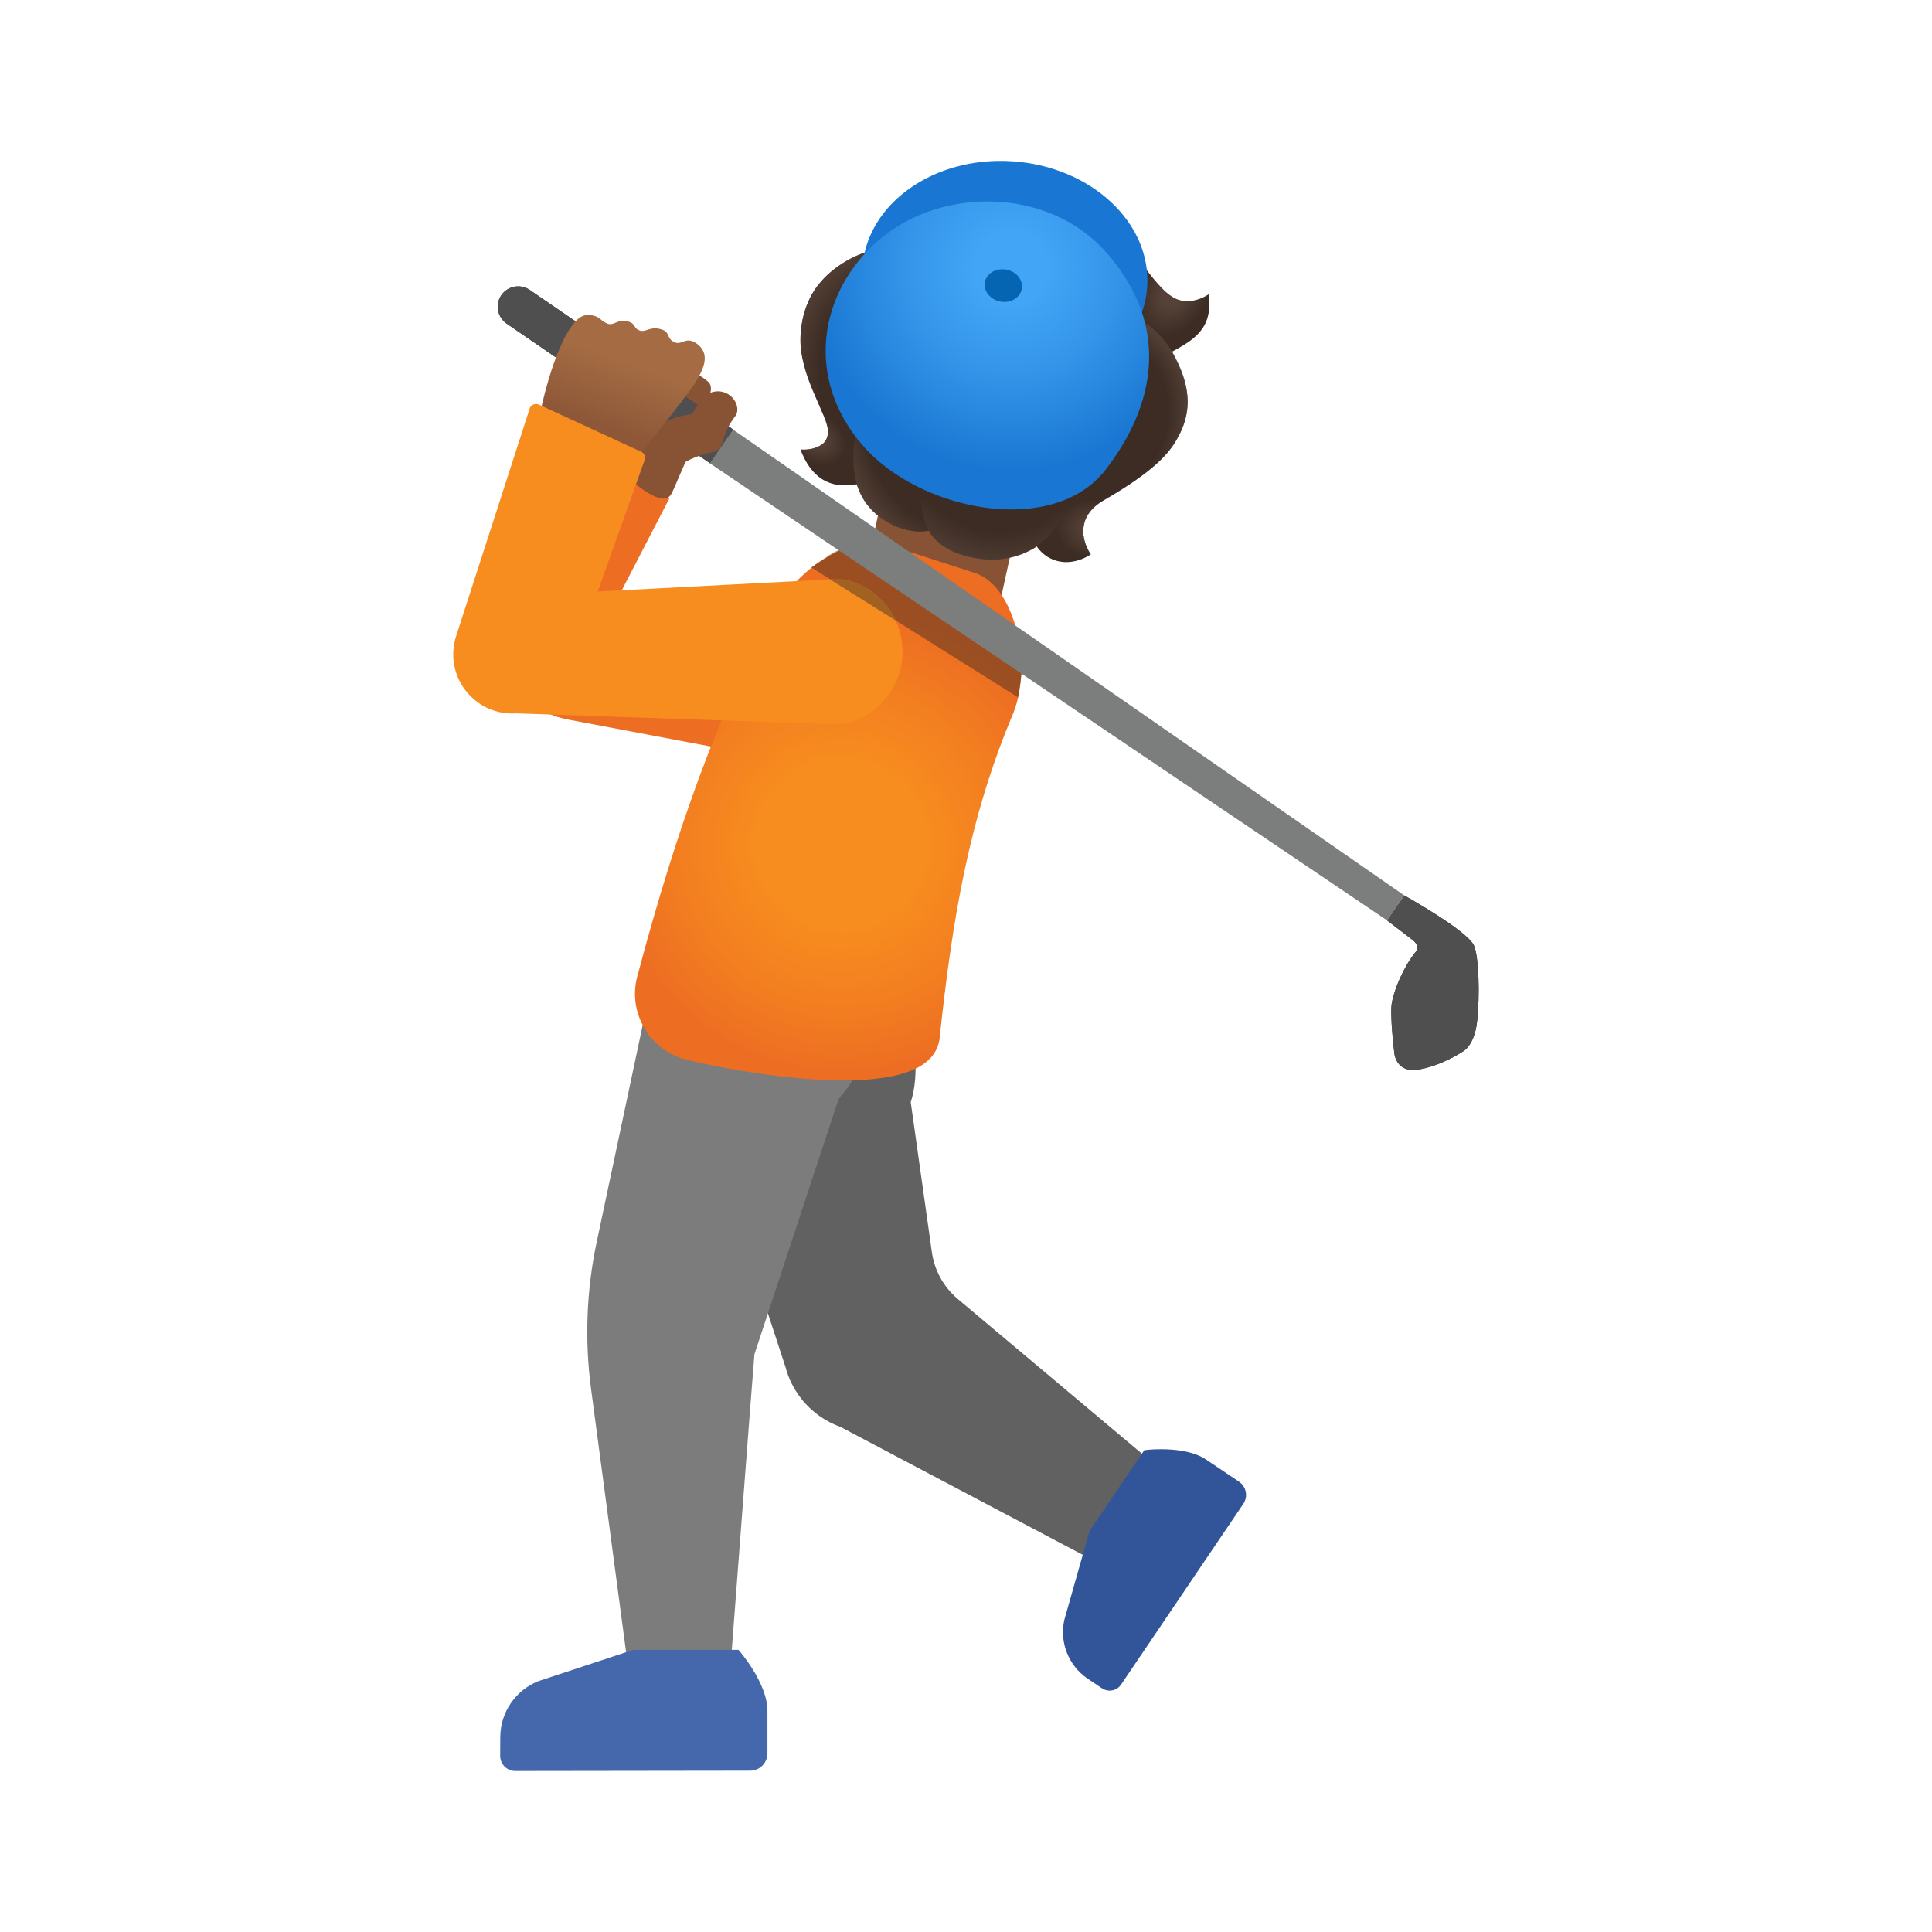 <svg width="18" height="18" viewBox="0 0 18 18" fill="none" xmlns="http://www.w3.org/2000/svg">
<path d="M6.233 3.802L5.891 3.59L6.083 3.277C6.083 3.277 6.573 3.497 6.614 3.577C6.653 3.656 6.563 3.765 6.563 3.765C6.443 3.936 6.341 3.869 6.233 3.802Z" fill="#875334"/>
<path d="M8.923 12.102C8.792 11.991 8.706 11.836 8.682 11.666L8.485 10.268C8.645 9.81 8.413 8.474 7.33 8.474C7.191 8.474 7.037 8.496 6.87 8.545C6.598 8.624 6.265 9.519 6.265 9.519L7.32 12.742C7.347 12.845 7.396 12.942 7.465 13.031C7.563 13.156 7.692 13.245 7.832 13.295L10.552 14.731L11.011 13.856L8.923 12.102Z" fill="#616161"/>
<path d="M11.543 13.804L11.241 13.601C11.12 13.518 10.942 13.502 10.815 13.502C10.725 13.502 10.661 13.511 10.661 13.511L10.151 14.263L9.916 15.092C9.87 15.299 9.953 15.514 10.128 15.636L10.265 15.728C10.287 15.743 10.312 15.751 10.338 15.751C10.38 15.751 10.421 15.731 10.446 15.693L11.583 14.012C11.63 13.943 11.612 13.851 11.543 13.804Z" fill="#325599"/>
<path d="M6.15 8.785L5.56 11.568C5.464 12.019 5.446 12.484 5.507 12.942L5.876 15.715L6.792 15.712C6.792 15.712 7.026 12.623 7.029 12.617L7.811 10.245L7.84 10.204C8.081 9.948 8.179 9.338 8.179 9.338L6.15 8.785Z" fill="#7C7C7C"/>
<path d="M9.533 4.553L8.677 2.993C8.665 2.97 8.638 2.958 8.613 2.962C8.587 2.965 8.567 2.985 8.561 3.01L8.008 5.609C8.005 5.625 8.008 5.643 8.017 5.656C8.026 5.67 8.041 5.68 8.057 5.684L9.187 5.914C9.191 5.915 9.196 5.915 9.199 5.915C9.228 5.915 9.254 5.895 9.261 5.866L9.539 4.598C9.543 4.582 9.541 4.567 9.533 4.553Z" fill="#875334"/>
<path opacity="0.4" d="M9.506 6.362L7.703 5.185C7.703 5.185 7.898 5.058 8.014 5.065C8.132 5.071 9.526 6.188 9.526 6.188L9.506 6.362Z" fill="#212121"/>
<path d="M6.615 4.316L6.831 4.002L4.935 2.701C4.849 2.642 4.73 2.664 4.671 2.75C4.611 2.836 4.634 2.956 4.72 3.015L6.615 4.316Z" fill="#2E2F2F"/>
<path d="M13.084 8.343C13.084 8.343 13.667 8.668 13.732 8.808C13.779 8.911 13.788 9.279 13.762 9.514C13.737 9.75 13.624 9.8 13.624 9.8C13.624 9.8 13.427 9.931 13.214 9.965C13 9.999 12.99 9.806 12.99 9.806C12.99 9.806 12.947 9.455 12.968 9.34C12.989 9.225 13.072 9.014 13.188 8.871C13.24 8.808 13.155 8.753 13.155 8.753L12.923 8.575L13.084 8.343Z" fill="#2E2F2F"/>
<path d="M6.88 15.371H5.9L5.018 15.662C4.804 15.746 4.663 15.952 4.661 16.181L4.66 16.358C4.66 16.436 4.723 16.5 4.8 16.5L6.989 16.497C7.078 16.497 7.15 16.425 7.15 16.336V15.942C7.151 15.675 6.88 15.371 6.88 15.371Z" fill="#4568AD"/>
<path d="M13.084 8.343C13.084 8.343 13.667 8.668 13.732 8.808C13.779 8.911 13.788 9.279 13.762 9.514C13.737 9.75 13.624 9.8 13.624 9.8C13.624 9.8 13.427 9.931 13.214 9.965C13 9.999 12.99 9.806 12.99 9.806C12.99 9.806 12.947 9.455 12.968 9.34C12.989 9.225 13.072 9.014 13.188 8.871C13.24 8.808 13.155 8.753 13.155 8.753L12.923 8.575L13.084 8.343Z" fill="#504F4F"/>
<path d="M11.26 2.742C11.26 2.742 11.173 2.806 11.062 2.806C10.996 2.806 10.923 2.785 10.854 2.715C10.764 2.624 10.683 2.526 10.618 2.416C10.553 2.306 10.48 2.194 10.37 2.129C10.324 2.101 10.285 2.092 10.248 2.092C10.192 2.092 10.138 2.112 10.069 2.119H10.058C9.97 2.119 9.892 2.032 9.813 1.991C9.615 1.895 9.395 1.857 9.177 1.857C9.158 1.857 9.138 1.857 9.119 1.859C8.703 1.871 8.573 2.196 8.203 2.304C7.917 2.387 7.487 2.571 7.458 3.131C7.439 3.489 7.712 3.869 7.714 4.016C7.717 4.174 7.55 4.189 7.484 4.189C7.468 4.189 7.458 4.187 7.458 4.187C7.564 4.475 7.744 4.522 7.87 4.522C7.918 4.522 7.957 4.516 7.983 4.512C7.983 4.512 8.024 4.684 8.188 4.809C8.345 4.929 8.488 4.952 8.573 4.952C8.624 4.952 8.655 4.944 8.655 4.944C8.655 4.944 8.745 5.162 9.155 5.208C9.185 5.212 9.215 5.213 9.244 5.213C9.495 5.213 9.659 5.091 9.659 5.091C9.728 5.189 9.828 5.237 9.935 5.237C10.01 5.237 10.089 5.213 10.163 5.165C10.163 5.165 9.94 4.86 10.284 4.661C10.677 4.434 10.855 4.271 10.944 4.127C11.143 3.805 11.068 3.562 10.92 3.277C11.09 3.181 11.31 3.079 11.26 2.742Z" fill="#3C2C23"/>
<path d="M10.461 4.554C10.423 4.578 9.728 3.898 9.724 3.449C9.723 3.359 9.725 3.267 9.753 3.181C9.773 3.116 9.803 3.033 9.865 3.002C10.593 2.644 10.92 3.278 10.92 3.278C11.31 3.934 10.828 4.327 10.461 4.554Z" fill="url(#paint0_radial_4219_17439)"/>
<path d="M8.665 4.148C8.674 4.109 9.471 4.05 9.75 4.325C9.806 4.38 9.861 4.439 9.899 4.509C9.926 4.561 9.963 4.629 9.943 4.686C9.715 5.355 9.076 5.198 9.076 5.198C8.423 5.083 8.58 4.514 8.665 4.148Z" fill="url(#paint1_radial_4219_17439)"/>
<path d="M9.265 4.134C8.969 4.093 8.67 4.124 8.665 4.148C8.609 4.388 8.523 4.715 8.655 4.944C8.544 4.964 8.479 4.942 8.479 4.942C8.437 4.93 8.399 4.924 8.363 4.909C7.834 4.695 7.934 4.155 8.015 3.807C8.024 3.767 8.89 3.758 9.175 4.038C9.207 4.068 9.238 4.101 9.265 4.134Z" fill="url(#paint2_radial_4219_17439)"/>
<path d="M8.172 4.36C8.211 4.384 8.832 3.326 8.837 2.877C8.839 2.787 8.836 2.694 8.809 2.608C8.789 2.543 8.757 2.462 8.696 2.429C8.019 2.068 7.591 2.697 7.591 2.697C7.189 3.338 7.806 4.133 8.172 4.36Z" fill="url(#paint3_radial_4219_17439)"/>
<path d="M10.92 3.278C11.359 3.076 11.258 2.772 11.26 2.743C11.138 2.825 11.015 2.815 10.962 2.788C10.793 2.707 10.654 2.466 10.654 2.466C10.654 2.466 10.365 3.278 10.92 3.278Z" fill="url(#paint4_radial_4219_17439)"/>
<path d="M7.749 4.373C7.486 4.374 7.466 4.201 7.458 4.188C7.537 4.199 7.617 4.168 7.658 4.142C7.795 4.056 7.636 3.783 7.636 3.783C7.636 3.783 8.232 4.253 7.749 4.373Z" fill="url(#paint5_radial_4219_17439)"/>
<path d="M9.823 5.109C10.018 5.285 10.149 5.17 10.163 5.165C10.089 5.05 10.078 4.952 10.108 4.854C10.155 4.699 10.412 4.585 10.412 4.585C10.412 4.585 9.544 4.697 9.823 5.109Z" fill="url(#paint6_radial_4219_17439)"/>
<path d="M10.688 2.674C10.729 2.077 10.168 1.553 9.435 1.503C8.703 1.453 8.076 1.896 8.035 2.492C7.994 3.089 8.555 3.613 9.288 3.663C10.021 3.713 10.648 3.27 10.688 2.674Z" fill="#1976D2"/>
<path d="M10.309 2.354C10.916 3.044 10.758 3.786 10.3 4.377C9.811 5.008 8.566 4.765 8.033 4.145C7.501 3.525 7.621 2.724 8.193 2.232C8.766 1.741 9.77 1.739 10.309 2.354Z" fill="url(#paint7_radial_4219_17439)"/>
<path d="M9.52 2.692C9.535 2.61 9.47 2.529 9.375 2.512C9.28 2.495 9.19 2.547 9.176 2.63C9.161 2.712 9.226 2.792 9.321 2.81C9.416 2.827 9.505 2.774 9.52 2.692Z" fill="#0665B2"/>
<path d="M5.672 5.733L6.238 4.64L5.383 4.19L4.652 5.602C4.551 5.797 4.551 6.029 4.652 6.224C4.782 6.475 5.021 6.653 5.298 6.705L7.876 7.192L8.048 5.969L5.672 5.733Z" fill="#ED6D23"/>
<path d="M9.403 5.674C9.325 5.501 9.218 5.386 9.092 5.341L8.349 5.101C7.839 4.917 7.309 5.425 7.141 5.839C6.711 6.614 6.307 7.704 5.943 9.077C5.894 9.239 5.912 9.41 5.992 9.558C6.072 9.708 6.206 9.817 6.368 9.866C6.369 9.866 6.369 9.866 6.371 9.866C6.599 9.926 7.284 10.066 7.861 10.066C8.157 10.066 8.425 10.028 8.587 9.925C8.68 9.865 8.737 9.786 8.753 9.685C8.872 8.554 9.034 7.604 9.44 6.646C9.552 6.371 9.537 5.971 9.403 5.674Z" fill="url(#paint8_radial_4219_17439)"/>
<path opacity="0.4" d="M9.485 6.497L7.558 5.286C7.558 5.286 7.901 5.053 8.018 5.06C8.135 5.066 9.486 5.955 9.524 6.005C9.563 6.053 9.485 6.497 9.485 6.497Z" fill="#212121"/>
<path d="M12.923 8.575L13.084 8.343L6.83 4.003L6.614 4.317L12.923 8.575Z" fill="#7C7D7D"/>
<path d="M6.615 4.316L6.831 4.002L4.935 2.701C4.849 2.642 4.73 2.664 4.671 2.75C4.611 2.836 4.634 2.956 4.72 3.015L6.615 4.316Z" fill="#504F4F"/>
<path d="M6.841 3.727C6.8 3.666 6.727 3.635 6.655 3.649C6.58 3.662 6.53 3.726 6.502 3.77C6.499 3.775 6.471 3.811 6.45 3.857C6.384 3.867 6.316 3.884 6.276 3.896L5.891 4.069C5.869 4.079 5.855 4.1 5.854 4.124L5.844 4.389C5.844 4.396 5.845 4.402 5.846 4.409C5.869 4.489 6.029 4.596 6.109 4.629C6.129 4.636 6.154 4.645 6.179 4.645C6.194 4.645 6.209 4.642 6.224 4.634C6.25 4.62 6.26 4.597 6.31 4.48C6.335 4.422 6.38 4.316 6.389 4.302C6.507 4.236 6.639 4.212 6.647 4.21C6.66 4.206 6.672 4.2 6.684 4.191C6.711 4.177 6.721 4.151 6.721 4.149C6.732 4.129 6.74 4.105 6.742 4.086L6.754 4.052C6.786 3.956 6.849 3.879 6.854 3.872C6.879 3.834 6.874 3.776 6.841 3.727Z" fill="#875334"/>
<path d="M6.508 3.215C6.393 3.117 6.358 3.224 6.283 3.188C6.208 3.152 6.244 3.102 6.176 3.074C6.062 3.029 6.019 3.102 5.959 3.079C5.897 3.057 5.928 3.012 5.842 2.993C5.744 2.972 5.721 3.043 5.653 3.013C5.587 2.982 5.597 2.957 5.526 2.94C5.449 2.923 5.392 2.942 5.318 3.05C5.123 3.337 5.016 3.928 5.016 3.928L5.862 4.359C5.862 4.359 6.406 3.682 6.476 3.569C6.543 3.458 6.623 3.315 6.508 3.215Z" fill="url(#paint9_linear_4219_17439)"/>
<path d="M8.409 6.072C8.409 6.422 8.146 6.681 7.884 6.739C7.874 6.746 7.734 6.749 7.712 6.746L4.808 6.646C4.665 6.656 4.521 6.609 4.41 6.51C4.241 6.362 4.18 6.129 4.253 5.916L4.935 3.806C4.94 3.789 4.953 3.775 4.969 3.769C4.985 3.763 5.004 3.761 5.02 3.769L5.974 4.209C6.004 4.223 6.018 4.256 6.006 4.286L5.569 5.511L7.711 5.399C7.715 5.397 7.724 5.397 7.734 5.397C7.777 5.395 7.862 5.396 7.87 5.402C8.059 5.438 8.249 5.575 8.344 5.78C8.385 5.866 8.409 5.965 8.409 6.072Z" fill="#F78C1F"/>
<path opacity="0.4" d="M8.343 5.78L7.733 5.398C7.777 5.395 7.862 5.396 7.87 5.403C8.058 5.438 8.248 5.575 8.343 5.78Z" fill="#212121"/>
<defs>
<radialGradient id="paint0_radial_4219_17439" cx="0" cy="0" r="1" gradientUnits="userSpaceOnUse" gradientTransform="translate(10.299 3.888) rotate(-74.763) scale(0.951 0.792)">
<stop offset="0.725" stop-color="#554138" stop-opacity="0"/>
<stop offset="1" stop-color="#554138"/>
</radialGradient>
<radialGradient id="paint1_radial_4219_17439" cx="0" cy="0" r="1" gradientUnits="userSpaceOnUse" gradientTransform="translate(9.186 3.935) rotate(60.238) scale(1.469 1.224)">
<stop offset="0.725" stop-color="#554138" stop-opacity="0"/>
<stop offset="1" stop-color="#554138"/>
</radialGradient>
<radialGradient id="paint2_radial_4219_17439" cx="0" cy="0" r="1" gradientUnits="userSpaceOnUse" gradientTransform="translate(9.002 3.769) rotate(-85.722) scale(1.457 1.215)">
<stop offset="0.797" stop-color="#554138" stop-opacity="0"/>
<stop offset="1" stop-color="#554138"/>
</radialGradient>
<radialGradient id="paint3_radial_4219_17439" cx="0" cy="0" r="1" gradientUnits="userSpaceOnUse" gradientTransform="translate(8.462 3.558) rotate(-105.237) scale(1.354 1.129)">
<stop offset="0.725" stop-color="#554138" stop-opacity="0"/>
<stop offset="1" stop-color="#554138"/>
</radialGradient>
<radialGradient id="paint4_radial_4219_17439" cx="0" cy="0" r="1" gradientUnits="userSpaceOnUse" gradientTransform="translate(10.93 2.73) rotate(119.603) scale(0.431 0.32)">
<stop offset="0.303" stop-color="#554138"/>
<stop offset="1" stop-color="#554138" stop-opacity="0"/>
</radialGradient>
<radialGradient id="paint5_radial_4219_17439" cx="0" cy="0" r="1" gradientUnits="userSpaceOnUse" gradientTransform="translate(7.602 4.08) rotate(35.352) scale(0.309 0.229)">
<stop offset="0.303" stop-color="#554138"/>
<stop offset="1" stop-color="#554138" stop-opacity="0"/>
</radialGradient>
<radialGradient id="paint6_radial_4219_17439" cx="0" cy="0" r="1" gradientUnits="userSpaceOnUse" gradientTransform="translate(10.208 4.934) rotate(-173.471) scale(0.376 0.279)">
<stop offset="0.303" stop-color="#554138"/>
<stop offset="1" stop-color="#554138" stop-opacity="0"/>
</radialGradient>
<radialGradient id="paint7_radial_4219_17439" cx="0" cy="0" r="1" gradientUnits="userSpaceOnUse" gradientTransform="translate(9.419 2.5) scale(1.925)">
<stop offset="0.17" stop-color="#42A5F5"/>
<stop offset="0.457" stop-color="#3798EB"/>
<stop offset="0.983" stop-color="#1976D2"/>
</radialGradient>
<radialGradient id="paint8_radial_4219_17439" cx="0" cy="0" r="1" gradientUnits="userSpaceOnUse" gradientTransform="translate(7.836 7.865) scale(2.179)">
<stop offset="0.364" stop-color="#F78C1F"/>
<stop offset="0.678" stop-color="#F37F20"/>
<stop offset="1" stop-color="#ED6D23"/>
</radialGradient>
<linearGradient id="paint9_linear_4219_17439" x1="5.986" y1="3.05" x2="5.637" y2="3.992" gradientUnits="userSpaceOnUse">
<stop offset="0.35" stop-color="#A56C43"/>
<stop offset="1" stop-color="#8D5738"/>
</linearGradient>
</defs>
</svg>
